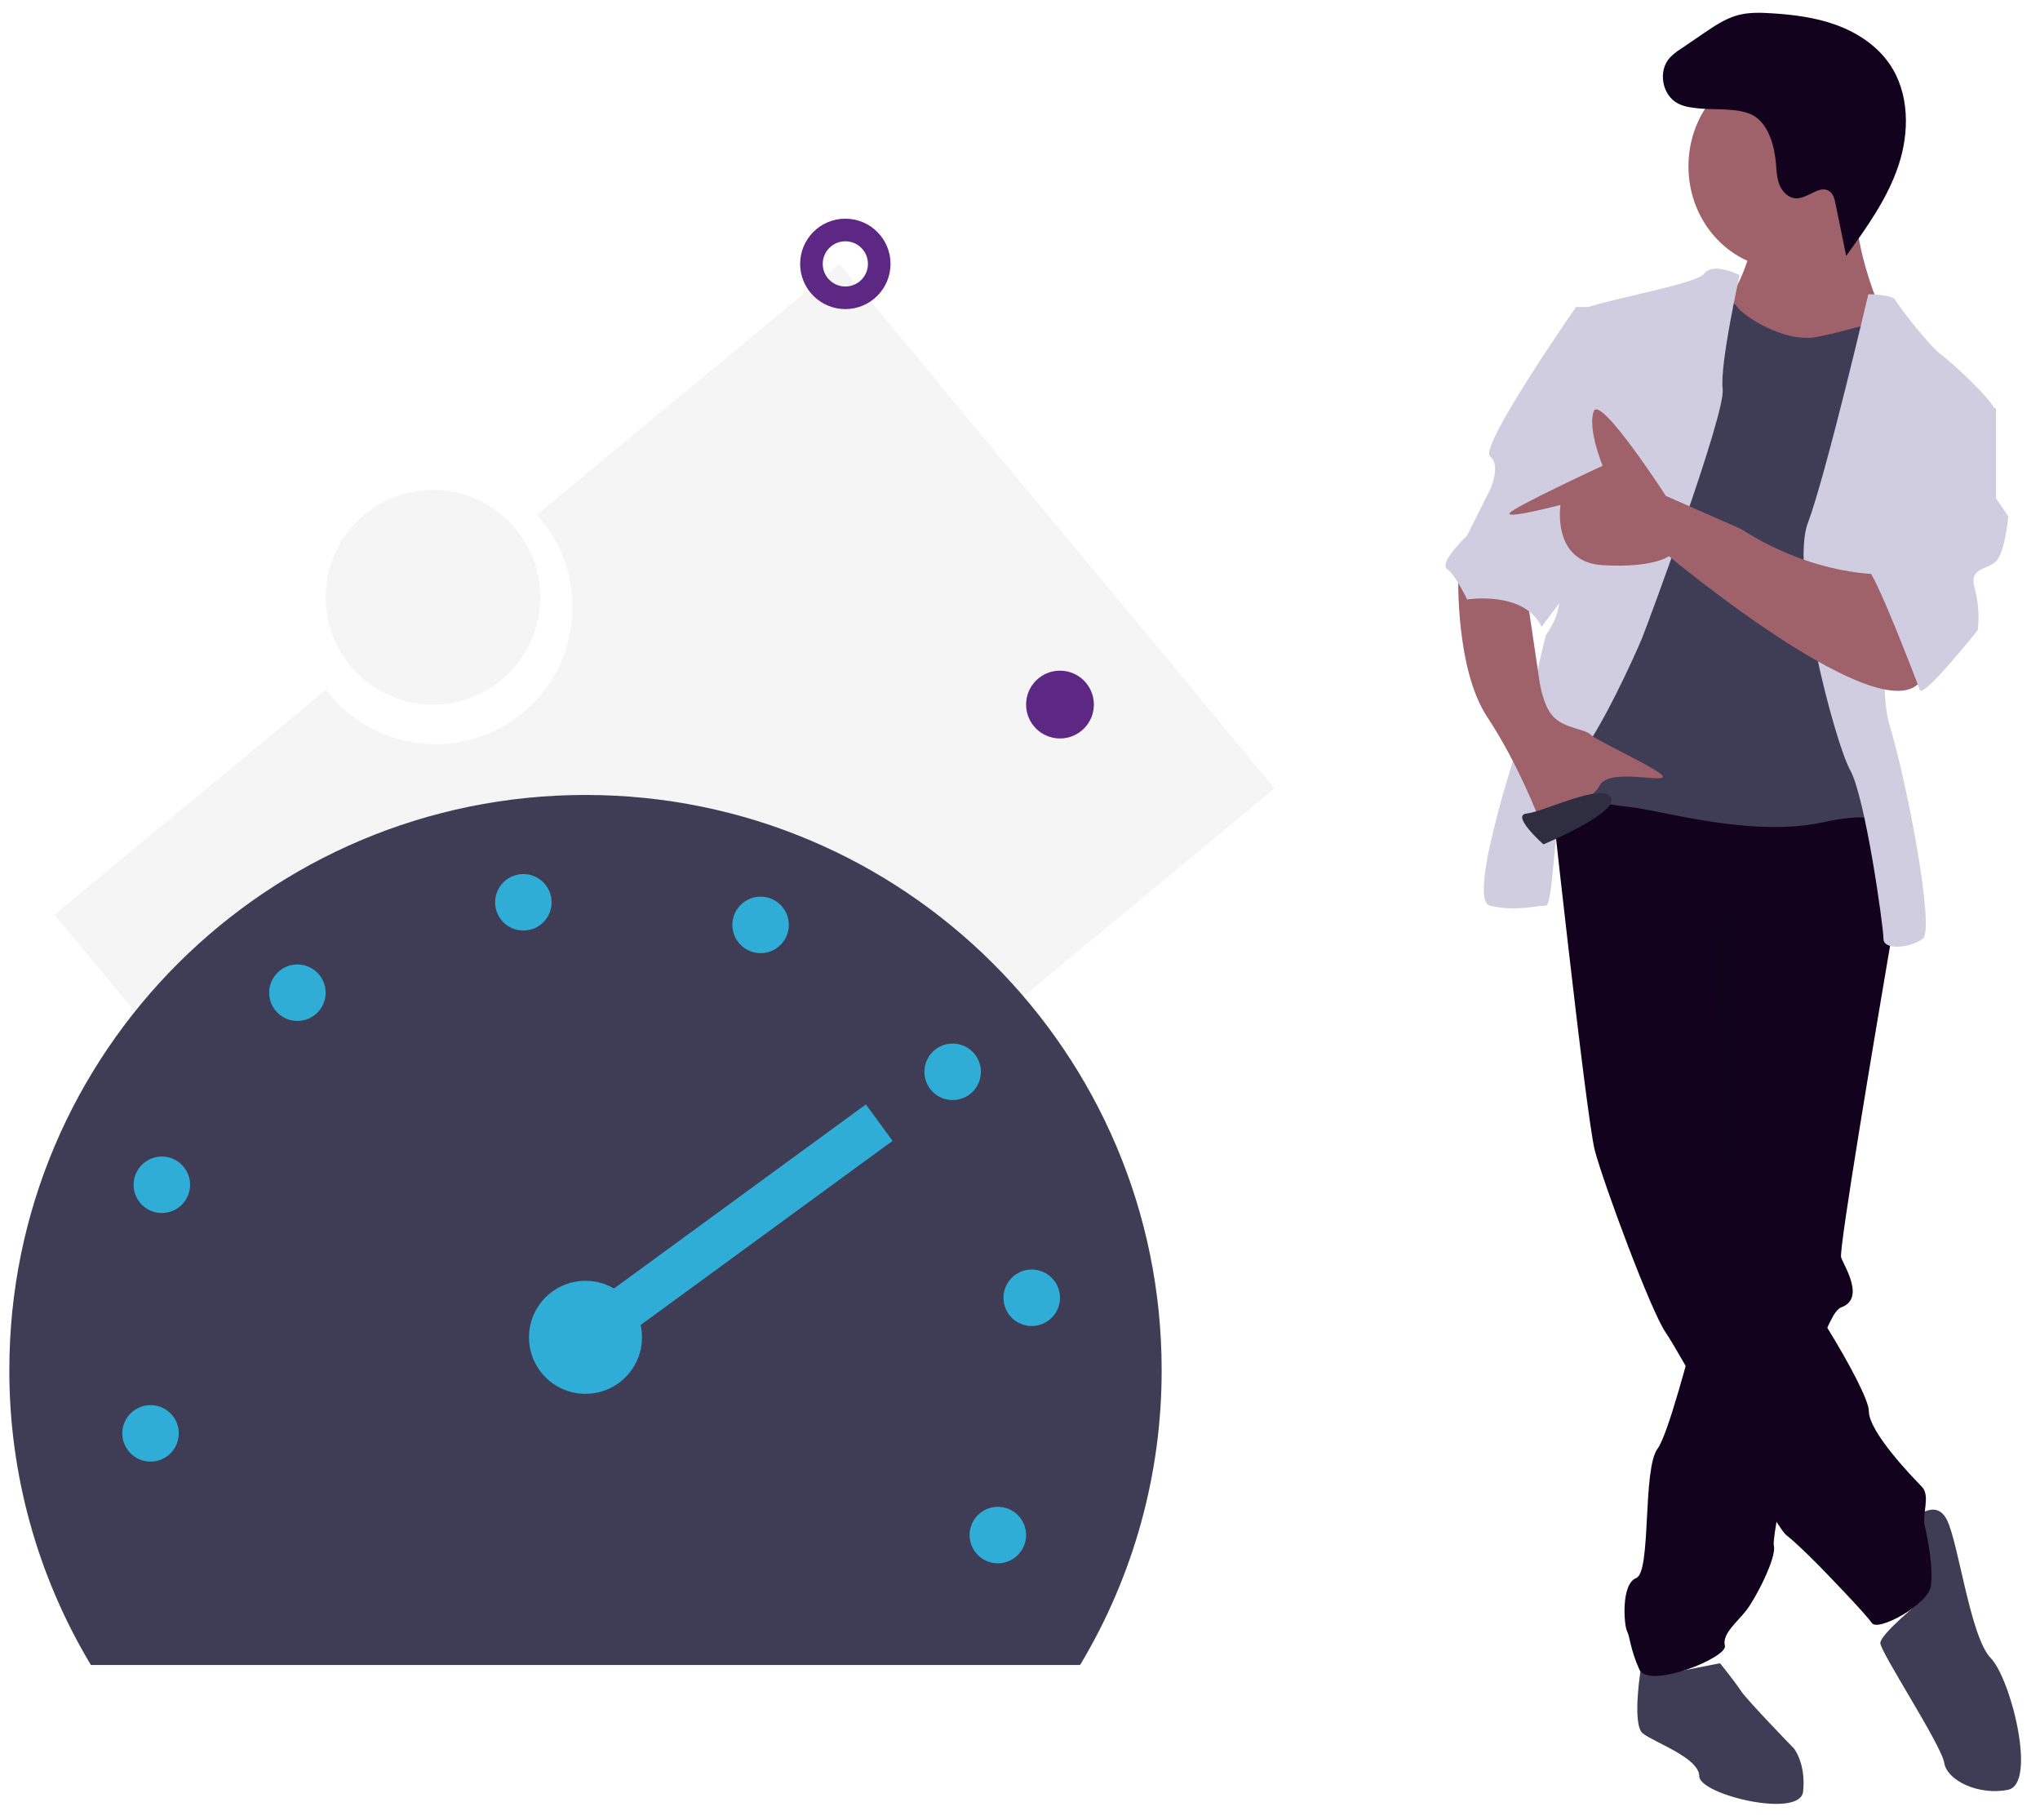 <?xml version="1.0" encoding="UTF-8"?>
<svg width="185px" height="165px" viewBox="0 0 185 165" version="1.1" xmlns="http://www.w3.org/2000/svg" xmlns:xlink="http://www.w3.org/1999/xlink">
    <title>Group 18</title>
    <g id="Page-1" stroke="none" stroke-width="1" fill="none" fill-rule="evenodd">
        <g id="1.000-Book-a-Dev" transform="translate(-472, -1245)">
            <g id="Group-19" transform="translate(144, 1085)">
                <g id="Group-47" transform="translate(0, 160)">
                    <g id="Group-40" transform="translate(312, 0)">
                        <g id="Group-18" transform="translate(16, 0)">
                            <g id="undraw_speed_test_wxl0" transform="translate(0.846, 0.228)">
                                <path d="M75.289,23.699 L47.834,46.453 C50.917,49.837 51.89,54.641 50.366,58.957 C48.841,63.273 45.066,66.402 40.54,67.101 C36.014,67.799 31.47,65.955 28.713,62.301 L4.098,82.701 L43.555,130.249 L114.745,71.247 L75.289,23.699 Z" id="Path" fill="#12021E" fill-rule="nonzero" opacity="0.04"></path>
                                <g id="Group-35" transform="translate(130.089, 0)" fill-rule="nonzero">
                                    <path d="M19.399,151.686 L17.942,150.572 C17.942,150.572 16.978,156.118 18.054,156.949 C19.13,157.78 23.166,159.165 23.166,160.827 C23.166,162.489 32.313,164.706 32.582,162.212 C32.851,159.719 31.775,158.334 31.775,158.334 C31.775,158.334 27.47,153.902 26.932,153.071 C26.394,152.24 25.049,150.578 25.049,150.578 L19.399,151.686 Z" id="Path" fill="#3F3D56"></path>
                                    <path d="M40.745,83.906 C40.745,83.906 40.704,84.141 40.631,84.57 C40.565,84.951 40.473,85.49 40.362,86.154 C39.197,92.991 35.799,113.116 36.029,113.781 C36.307,114.581 38.249,117.515 36.029,118.315 C35.816,118.393 35.586,118.643 35.339,119.038 C34.862,119.888 34.469,120.78 34.165,121.7 C32.842,125.392 31.427,131.3 30.609,135.392 C30.251,137.19 30.007,138.635 29.935,139.393 C29.91,139.568 29.907,139.745 29.927,139.921 C30.204,140.988 28.262,144.722 27.43,145.789 C26.598,146.856 25.211,147.923 25.488,148.99 C25.766,150.057 18.553,152.991 17.721,151.124 C16.889,149.257 16.889,148.19 16.612,147.657 C16.334,147.123 16.057,143.389 17.444,142.855 C18.831,142.322 17.999,132.986 19.386,131.119 C19.849,130.497 20.556,128.393 21.297,125.861 C21.588,124.869 21.882,123.813 22.171,122.754 C23.341,118.414 24.379,114.047 24.379,114.047 L24.101,82.839 L39.358,80.972 L39.749,81.801 L40.529,83.447 L40.745,83.906 Z" id="Path" fill="#12021E"></path>
                                    <path d="M42.482,137.617 C42.482,137.617 44.589,135.445 45.642,137.617 C46.696,139.789 47.749,148.205 49.593,150.105 C51.436,152.005 53.806,161.507 51.173,162.05 C48.539,162.593 45.642,161.236 45.379,159.607 C45.116,157.978 39.585,149.562 39.585,148.748 C39.585,147.933 43.272,144.947 43.272,144.947 L42.482,137.617 Z" id="Path" fill="#3F3D56"></path>
                                    <path d="M9.425,68.966 C9.425,68.966 12.898,101.084 13.699,104.104 C14.501,107.123 18.775,118.653 20.11,120.575 C21.446,122.496 29.994,138.144 31.063,138.967 C32.131,139.791 34.268,141.987 34.268,141.987 C34.268,141.987 38.275,146.105 38.81,146.928 C39.344,147.752 43.885,145.281 44.152,143.634 C44.419,141.987 43.885,139.242 43.618,138.144 C43.351,137.046 44.152,135.398 43.351,134.575 C42.55,133.751 38.543,129.634 38.543,127.712 C38.543,125.79 31.597,114.535 28.926,112.065 C26.254,109.594 26.789,105.476 26.789,105.476 L26.789,88.731 L41.481,84.064 C41.481,84.064 40.68,70.887 38.81,70.887 C36.94,70.887 12.364,66.495 9.425,68.966 Z" id="Path" fill="#12021E"></path>
                                    <ellipse id="Oval" fill="#9F616A" cx="30.885" cy="14.852" rx="8.7" ry="9.28"></ellipse>
                                    <path d="M28.217,21.031 C28.217,21.031 27.184,25.453 25.892,26.632 C24.6,27.811 29.251,32.822 29.251,32.822 L38.035,33.412 L39.585,27.811 C39.585,27.811 36.743,21.326 37.518,17.199 C38.293,13.072 28.217,21.031 28.217,21.031 Z" id="Path" fill="#9F616A"></path>
                                    <path d="M23.636,26.452 C23.636,26.452 26.042,26.729 26.577,27.559 C27.112,28.389 30.854,30.881 33.795,30.327 C36.735,29.774 38.607,28.943 39.141,29.22 C39.676,29.497 40.745,35.31 40.745,35.31 L37.805,44.168 L38.339,68.528 L39.141,75.172 C39.141,75.172 40.745,72.957 34.329,74.341 C27.914,75.725 19.626,73.234 16.953,72.957 C14.28,72.68 9.735,71.85 9.468,70.189 C9.201,68.528 10.27,62.438 10.27,62.438 L14.547,43.891 L17.22,33.926 L23.636,26.452 Z" id="Path" fill="#3F3D56"></path>
                                    <path d="M26.825,24.723 C26.825,24.723 24.444,23.487 23.6,24.589 C22.755,25.691 12.06,27.344 12.06,28.17 C12.06,28.996 9.808,51.31 10.371,53.238 C10.934,55.166 9.245,57.37 9.245,57.37 L7.275,65.634 C7.275,65.634 1.927,81.336 4.179,81.887 C6.43,82.438 8.401,81.887 9.245,81.887 C10.089,81.887 9.808,71.419 12.06,68.664 C14.311,65.91 17.408,59.023 17.97,57.645 C18.533,56.268 25.57,37.261 25.289,35.057 C25.007,32.853 26.825,24.723 26.825,24.723 Z" id="Path" fill="#D0CDE1"></path>
                                    <path d="M38.497,26.452 C38.497,26.452 40.693,26.452 40.968,26.998 C41.242,27.544 43.987,31.094 45.085,31.913 C46.183,32.733 50.025,36.283 50.025,37.102 C50.025,37.921 42.065,43.929 42.065,43.929 C42.065,43.929 38.772,60.041 40.419,65.502 C42.065,70.964 44.536,84.072 43.438,84.891 C42.34,85.71 39.87,85.984 39.87,84.891 C39.87,83.799 38.223,72.056 36.85,69.599 C35.478,67.141 31.361,51.575 33.008,47.206 C34.655,42.837 38.497,26.452 38.497,26.452 Z" id="Path" fill="#D0CDE1"></path>
                                    <path d="M1.311,51.972 C1.311,51.972 1.05,60.407 3.925,64.76 C6.799,69.114 8.628,74.012 8.628,74.012 C8.628,74.012 13.332,72.651 14.116,71.019 C14.9,69.386 19.865,70.747 19.865,70.202 C19.865,69.658 13.855,66.937 13.332,66.393 C12.809,65.849 10.98,65.849 9.935,64.76 C8.89,63.672 8.628,61.223 8.628,61.223 L7.583,54.148 L1.311,51.972 Z" id="Path" fill="#9F616A"></path>
                                    <path d="M23.281,9.615 C22.567,9.55 21.831,9.479 21.199,9.138 C19.785,8.375 19.41,6.203 20.487,5.01 C20.784,4.706 21.116,4.439 21.476,4.214 L23.614,2.759 C24.56,2.115 25.528,1.46 26.631,1.157 C27.628,0.882 28.682,0.91 29.714,0.975 C31.719,1.099 33.736,1.357 35.622,2.049 C37.507,2.742 39.266,3.9 40.408,5.553 C42.218,8.173 42.243,11.707 41.246,14.732 C40.249,17.757 38.355,20.391 36.489,22.972 L35.52,18.245 C35.434,17.824 35.323,17.363 34.973,17.114 C34.103,16.495 33.039,17.766 31.971,17.758 C31.285,17.753 30.709,17.188 30.449,16.553 C30.189,15.918 30.172,15.215 30.112,14.531 C29.984,13.083 29.478,11.068 28.108,10.27 C26.83,9.526 24.717,9.746 23.281,9.615 Z" id="Path" fill="#12021E"></path>
                                    <path d="M24.505,83.38 C24.505,83.38 25.756,111.413 26.496,112.273 C27.237,113.134 26.496,83.292 26.496,83.292 L24.505,83.38 Z" id="Path" fill="#000000" opacity="0.1"></path>
                                    <path d="M14.065,27.612 L11.986,27.612 C11.986,27.612 3.15,40.316 4.189,41.145 C5.229,41.974 4.189,44.183 4.189,44.183 L2.11,48.326 C2.11,48.326 -0.489,50.812 0.291,51.364 C1.071,51.916 2.11,54.126 2.11,54.126 C2.11,54.126 7.308,53.297 8.867,56.612 L12.238,52.089 L14.065,27.612 Z" id="Path" fill="#D0CDE1"></path>
                                    <path d="M39.787,51.836 C39.787,51.836 33.782,52.109 26.958,47.739 L20.134,44.734 C20.134,44.734 14.129,35.447 13.583,37.086 C13.037,38.725 14.402,42.002 14.402,42.002 C14.402,42.002 6.166,45.816 5.952,46.32 C5.738,46.825 10.58,45.553 10.58,45.553 C10.58,45.553 9.761,50.743 14.402,51.016 C19.042,51.289 20.407,50.197 20.407,50.197 C20.407,50.197 40.06,66.586 43.336,61.396 C46.611,56.206 39.787,51.836 39.787,51.836 Z" id="Path" fill="#9F616A"></path>
                                    <path d="M47.036,35.732 L50.079,36.818 L50.079,44.963 L51.185,46.592 C51.185,46.592 50.909,49.85 50.079,50.664 C49.249,51.479 47.589,51.207 48.142,53.108 C48.475,54.347 48.569,55.636 48.419,56.908 C48.419,56.908 43.44,63.153 43.163,62.338 C42.887,61.524 39.014,51.479 38.461,51.479 C37.907,51.479 43.993,35.732 43.993,35.732 L47.036,35.732 Z" id="Path" fill="#D0CDE1"></path>
                                    <path d="M9.033,76.332 C9.033,76.332 6.021,73.664 7.527,73.531 C9.033,73.398 14.276,70.73 15.15,72.064 C16.023,73.398 9.033,76.332 9.033,76.332 Z" id="Path" fill="#2F2E41"></path>
                                </g>
                                <path d="M97.102,150.739 C101.957,142.657 104.514,133.408 104.5,123.986 C104.5,95.193 81.107,71.851 52.25,71.851 C23.393,71.851 -2.27373675e-13,95.193 -2.27373675e-13,123.986 C-0.014,133.408 2.543,142.657 7.398,150.739 L97.102,150.739 Z" id="Path" fill="#3F3D56" fill-rule="nonzero"></path>
                                <circle id="Oval" fill="#2FADD6" fill-rule="nonzero" cx="52.25" cy="121.028" r="5.123"></circle>
                                <circle id="Oval" fill="#2FADD6" fill-rule="nonzero" cx="12.806" cy="129.736" r="2.561"></circle>
                                <circle id="Oval" fill="#2FADD6" fill-rule="nonzero" cx="13.831" cy="107.197" r="2.561"></circle>
                                <circle id="Oval" fill="#2FADD6" fill-rule="nonzero" cx="26.125" cy="89.78" r="2.561"></circle>
                                <circle id="Oval" fill="#2FADD6" fill-rule="nonzero" cx="46.615" cy="81.584" r="2.561"></circle>
                                <circle id="Oval" fill="#2FADD6" fill-rule="nonzero" cx="68.13" cy="83.633" r="2.561"></circle>
                                <circle id="Oval" fill="#2FADD6" fill-rule="nonzero" cx="85.547" cy="96.952" r="2.561"></circle>
                                <circle id="Oval" fill="#2FADD6" fill-rule="nonzero" cx="92.718" cy="117.442" r="2.561"></circle>
                                <circle id="Oval" fill="#2FADD6" fill-rule="nonzero" cx="89.645" cy="138.957" r="2.561"></circle>
                                <line x1="52.25" y1="121.028" x2="78.887" y2="101.562" id="Path" stroke="#2FADD6" stroke-width="4.098"></line>
                                <circle id="Oval" stroke="#5D2784" stroke-width="2.049" cx="75.814" cy="23.699" r="3.074"></circle>
                                <circle id="Oval" fill="#5D2784" fill-rule="nonzero" cx="95.28" cy="63.655" r="3.074"></circle>
                                <circle id="Oval" fill="#12021E" fill-rule="nonzero" opacity="0.04" cx="38.419" cy="53.922" r="9.733"></circle>
                            </g>
                        </g>
                    </g>
                </g>
            </g>
        </g>
    </g>
</svg>